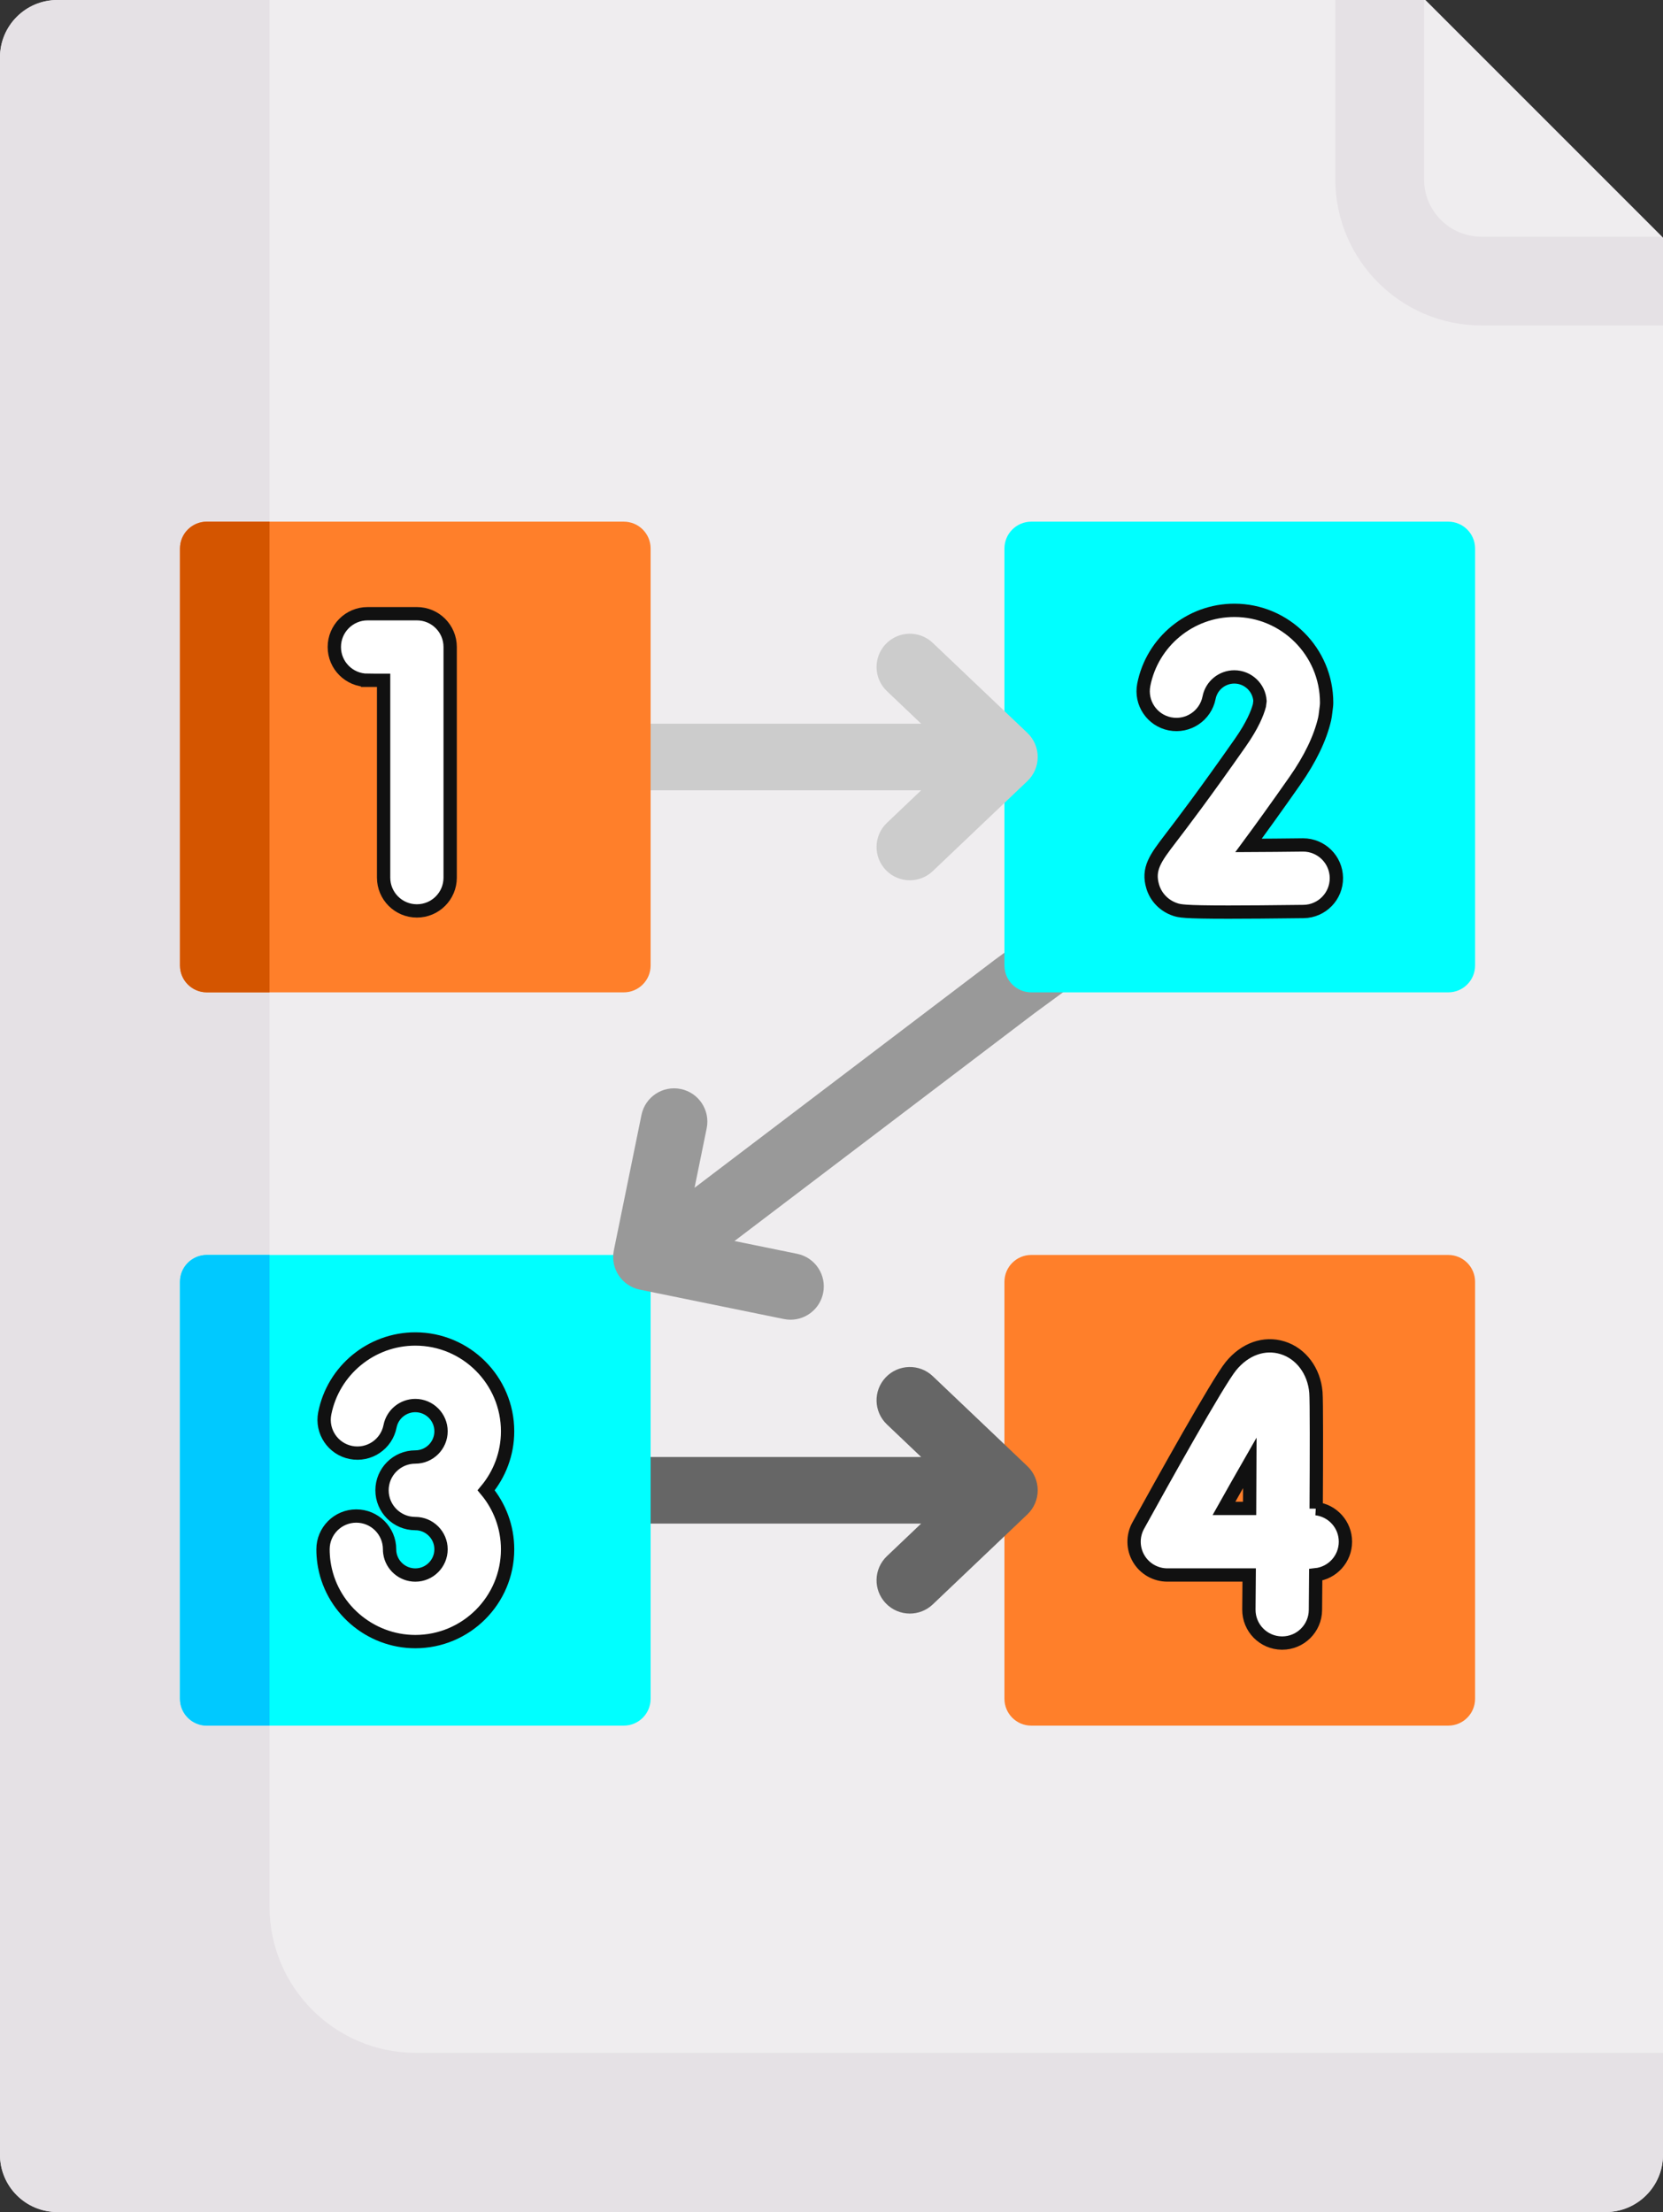 <svg
   viewBox="0 0 374.79 498.48"
   xmlns="http://www.w3.org/2000/svg">
  <rect x="0" y="0" width="374.79" height="498.48" fill="#333333" stroke="none"/>
  <g
     id="g52"
     transform="translate(-61.845)">
    <g
       id="g18">
      <g
         id="XMLID_252_">
        <g
           id="g6">
          <g
             id="g4">
            <path
               d="m 436.635,53.59 v 431.97 c 0,7.14 -5.79,12.92 -12.93,12.92 H 74.775 c -7.14,0 -12.93,-5.78 -12.93,-12.92 V 12.92 C 61.845,5.79 67.635,0 74.775,0 h 308.27 z"
               fill="#efedef"
               id="path2" />
          </g>
        </g>
      </g>
      <path
         d="m 155.576,462.61 c -18.22,0 -32.99,-14.77 -32.99,-32.99 V 0 H 74.775 c -7.141,0 -12.93,5.789 -12.93,12.93 v 472.63 c 0,7.136 5.785,12.92 12.92,12.92 h 348.94 c 7.141,0 12.93,-5.789 12.93,-12.93 v -22.94 z"
         fill="#e5e1e5"
         id="path9" />
      <g
         id="XMLID_253_">
        <g
           id="g15">
          <path
             d="M 436.635,53.59 383.045,0 h -20.26 v 40.41 c 0,18.158 14.772,32.93 32.93,32.93 h 40.92 z"
             fill="#e5e1e5"
             id="path11" />
          <path
             d="m 383.045,0 53.34,53.34 h -40.67 c -7.14,0 -12.93,-5.79 -12.93,-12.93 V 0 Z"
             fill="#efedef"
             id="path13" />
        </g>
      </g>
    </g>
    <path
       d="m 294.264,388.869 h 93.972 c 3.34,0 6.048,-2.708 6.048,-6.048 v -93.972 c 0,-3.34 -2.708,-6.048 -6.048,-6.048 h -93.972 c -3.34,0 -6.048,2.708 -6.048,6.048 v 93.972 c 0,3.34 2.707,6.048 6.048,6.048 z"
       fill="#ff1b10"
       id="path20"
       style="fill:#ff7f2a" />
    <path
       d="m 293.384,330.4 -21.32,-20.281 c -3,-2.855 -7.748,-2.736 -10.604,0.265 -2.854,3.001 -2.735,7.748 0.266,10.603 l 7.723,7.347 h -94.662 c -4.143,0 -7.5,3.358 -7.5,7.5 0,4.142 3.357,7.5 7.5,7.5 h 94.662 l -7.723,7.347 c -3.001,2.855 -3.12,7.602 -0.266,10.603 1.475,1.55 3.453,2.331 5.436,2.331 1.856,0 3.717,-0.686 5.168,-2.066 l 21.32,-20.281 c 1.488,-1.416 2.331,-3.38 2.331,-5.434 0,-2.054 -0.843,-4.019 -2.331,-5.434 z"
       fill="#b5adb6"
       id="path22"
       style="fill:#666666" />
    <g
       id="g26"
       transform="translate(0,-21.419)"
       style="fill:#00ffff">
      <path
         d="m 202.426,410.288 h -93.972 c -3.34,0 -6.048,-2.708 -6.048,-6.048 v -93.972 c 0,-3.34 2.708,-6.048 6.048,-6.048 h 93.972 c 3.34,0 6.048,2.708 6.048,6.048 v 93.972 c 0,3.34 -2.707,6.048 -6.048,6.048 z"
         fill="#36d128"
         id="path24"
         style="fill:#00ffff" />
    </g>
    <path
       d="m 108.454,388.869 h 14.132 v -106.069 h -14.132 c -3.34,0 -6.048,2.708 -6.048,6.048 v 93.972 c 0,3.341 2.708,6.049 6.048,6.049 z"
       fill="#32be25"
       id="path28"
       style="fill:#00c9ff;fill-opacity:1" />
    <path
       d="m 319.432,201.111 c -2.45,-3.341 -7.142,-4.064 -10.483,-1.615 l -22.873,16.768 c -0.033,0.025 -0.067,0.05 -0.101,0.075 l -67.601,51.326 2.737,-13.411 c 0.828,-4.059 -1.791,-8.02 -5.849,-8.848 -4.066,-0.828 -8.021,1.791 -8.849,5.849 l -6.227,30.514 c -0.828,4.059 1.791,8.02 5.849,8.848 l 32.468,6.625 c 0.507,0.103 1.011,0.153 1.508,0.153 3.49,0 6.616,-2.45 7.341,-6.002 0.828,-4.059 -1.791,-8.02 -5.849,-8.848 l -14.126,-2.883 67.619,-51.34 22.822,-16.73 c 3.34,-2.447 4.063,-7.14 1.614,-10.481 z"
       fill="#b5adb6"
       id="path30"
       style="fill:#999999" />
    <path
       d="m 294.264,223.625 h 93.972 c 3.34,0 6.048,-2.708 6.048,-6.048 v -93.972 c 0,-3.34 -2.708,-6.048 -6.048,-6.048 h -93.972 c -3.34,0 -6.048,2.708 -6.048,6.048 v 93.972 c 0,3.34 2.707,6.048 6.048,6.048 z"
       fill="#36d128"
       id="path32"
       style="fill:#00ffff" />
    <path
       d="m 293.384,165.156 -21.32,-20.281 c -3,-2.855 -7.748,-2.736 -10.604,0.265 -2.854,3.001 -2.735,7.748 0.266,10.603 l 7.723,7.347 h -87.162 c -4.143,0 -7.5,3.358 -7.5,7.5 0,4.142 3.357,7.5 7.5,7.5 h 87.162 l -7.723,7.347 c -3.001,2.855 -3.12,7.602 -0.266,10.603 1.475,1.55 3.453,2.331 5.436,2.331 1.856,0 3.717,-0.686 5.168,-2.066 l 21.32,-20.281 c 1.488,-1.416 2.331,-3.38 2.331,-5.434 0,-2.054 -0.843,-4.018 -2.331,-5.434 z"
       fill="#b5adb6"
       id="path34"
       style="fill:#cccccc" />
    <path
       d="m 202.426,223.625 h -93.972 c -3.34,0 -6.048,-2.708 -6.048,-6.048 v -93.972 c 0,-3.34 2.708,-6.048 6.048,-6.048 h 93.972 c 3.34,0 6.048,2.708 6.048,6.048 v 93.972 c 0,3.34 -2.707,6.048 -6.048,6.048 z"
       fill="#ff1b10"
       id="path36"
       style="fill:#ff7f2a" />
    <path
       d="m 108.454,223.625 h 14.132 v -106.069 h -14.132 c -3.34,0 -6.048,2.708 -6.048,6.048 v 93.972 c 0,3.341 2.708,6.049 6.048,6.049 z"
       fill="#f01b10"
       id="path38"
       style="fill:#d45500" />
    <g
       fill="#ffffff"
       stroke="#111111"
       stroke-width="3"
       id="g50"
       transform="translate(0,-21.419)">
      <path
         d="m 144.691,174.722 h 3.608 v 44.472 c 0,4.142 3.357,7.5 7.5,7.5 4.143,0 7.5,-3.358 7.5,-7.5 v -51.972 c 0,-4.142 -3.357,-7.5 -7.5,-7.5 h -11.108 c -4.143,0 -7.5,3.358 -7.5,7.5 0,4.142 3.357,7.5 7.5,7.5 z"
         id="path42" />
      <path
         d="m 358.471,361.396 c 0.067,-12.149 0.093,-24.374 -0.06,-26.207 -0.401,-4.815 -3.344,-8.758 -7.496,-10.044 -4.147,-1.285 -8.507,0.263 -11.666,4.139 -2.959,3.631 -15.591,26.34 -20.885,35.936 -1.281,2.324 -1.24,5.151 0.109,7.436 1.349,2.285 3.805,3.687 6.458,3.687 h 18.438 c -0.021,2.743 -0.041,5.368 -0.063,7.774 -0.035,4.142 3.293,7.528 7.436,7.564 h 0.065 c 4.112,0 7.463,-3.316 7.499,-7.436 0.017,-1.95 0.039,-4.712 0.064,-7.946 3.764,-0.401 6.696,-3.587 6.696,-7.458 0.002,-3.835 -2.879,-6.999 -6.595,-7.445 z m -15.003,-0.054 h -5.779 c 2.045,-3.644 4.032,-7.152 5.826,-10.283 -0.011,3.187 -0.026,6.684 -0.047,10.283 z"
         id="path44" />
      <path
         d="m 325.53,184.542 c 4.068,0.798 8.007,-1.85 8.805,-5.914 0.531,-2.704 2.924,-4.667 5.689,-4.667 3.069,0 5.59,2.397 5.786,5.418 l -0.13,1.017 c -0.446,1.702 -1.557,4.458 -4.284,8.355 -8.212,11.733 -13.111,18.148 -15.743,21.594 -3.383,4.429 -5.246,6.869 -3.998,10.926 0.734,2.386 2.608,4.289 5.016,5.091 1.001,0.333 1.801,0.6 12.03,0.6 4.004,0 9.451,-0.041 16.918,-0.134 4.143,-0.052 7.458,-3.452 7.405,-7.594 -0.051,-4.11 -3.398,-7.406 -7.497,-7.406 -0.032,0 -0.064,0 -0.096,0 -4.067,0.051 -8.341,0.089 -12.206,0.107 2.683,-3.632 6.121,-8.385 10.46,-14.584 3.439,-4.914 5.688,-9.587 6.687,-13.888 0.058,-0.246 0.102,-0.495 0.134,-0.745 l 0.257,-2.01 c 0.04,-0.315 0.061,-0.633 0.061,-0.951 0,-11.469 -9.33,-20.799 -20.799,-20.799 -9.916,0 -18.499,7.055 -20.408,16.776 -0.799,4.068 1.848,8.01 5.913,8.808 z"
         id="path46" />
      <path
         d="m 155.44,323.156 c -9.916,0 -18.499,7.055 -20.408,16.776 -0.798,4.064 1.85,8.006 5.914,8.805 4.064,0.795 8.007,-1.849 8.805,-5.914 0.531,-2.704 2.924,-4.667 5.689,-4.667 3.197,0 5.799,2.602 5.799,5.799 0,3.197 -2.602,5.798 -5.799,5.798 -4.143,0 -7.5,3.358 -7.5,7.5 0,4.142 3.357,7.5 7.5,7.5 3.197,0 5.799,2.602 5.799,5.799 0,3.197 -2.602,5.799 -5.799,5.799 -2.877,0 -5.346,-2.141 -5.742,-4.984 -0.037,-0.262 -0.056,-0.537 -0.056,-0.814 0,-4.142 -3.357,-7.5 -7.5,-7.5 -4.143,0 -7.5,3.358 -7.5,7.5 0,0.972 0.067,1.946 0.2,2.892 1.424,10.209 10.279,17.907 20.598,17.907 11.469,0 20.799,-9.33 20.799,-20.799 0,-5.055 -1.816,-9.691 -4.825,-13.299 3.009,-3.608 4.825,-8.244 4.825,-13.298 0,-11.47 -9.331,-20.8 -20.799,-20.8 z"
         id="path48" />
    </g>
  </g>
</svg>
